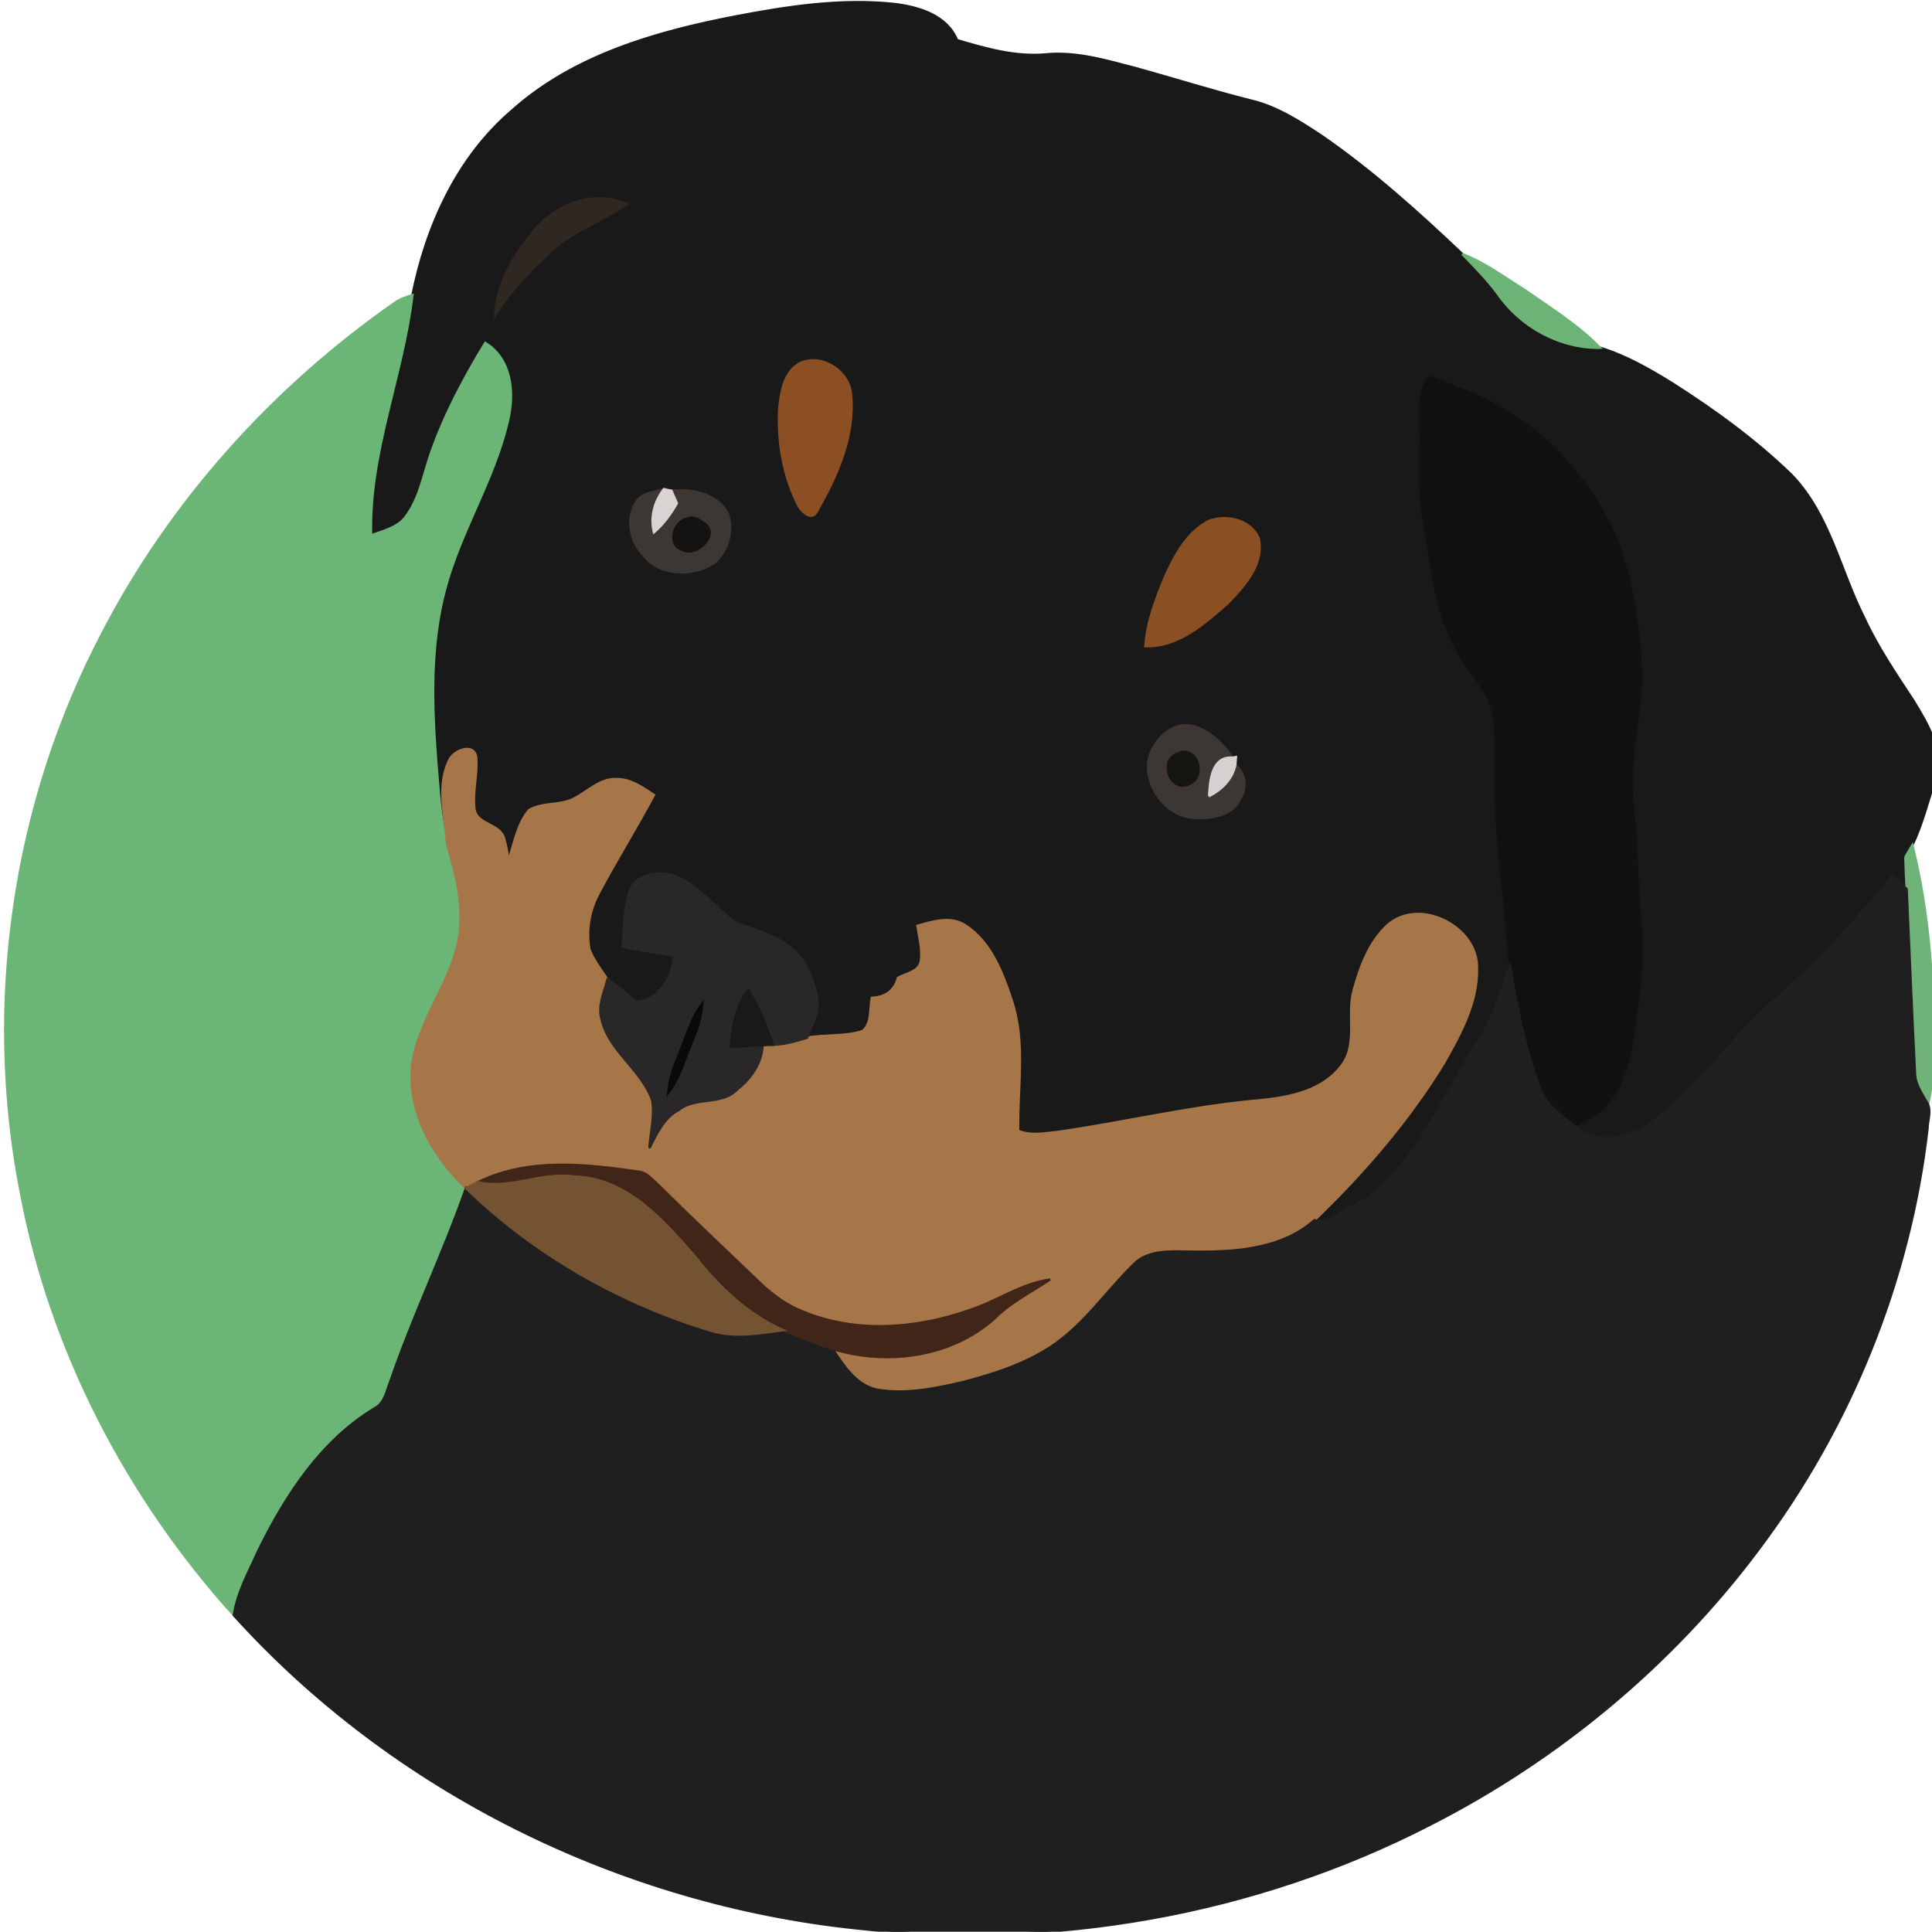 <?xml version="1.0" encoding="UTF-8" standalone="no"?>
<svg
   xmlns:dc="http://purl.org/dc/elements/1.1/"
   xmlns:cc="http://creativecommons.org/ns#"
   xmlns:rdf="http://www.w3.org/1999/02/22-rdf-syntax-ns#"
   xmlns:svg="http://www.w3.org/2000/svg"
   xmlns="http://www.w3.org/2000/svg"
   xmlns:sodipodi="http://sodipodi.sourceforge.net/DTD/sodipodi-0.dtd"
   xmlns:inkscape="http://www.inkscape.org/namespaces/inkscape"
   width="108.899mm"
   height="108.885mm"
   viewBox="0 0 108.899 108.885"
   version="1.1"
   id="svg787"
   inkscape:version="1.0.2 (e86c870879, 2021-01-15, custom)"
   sodipodi:docname="dog2.svg">
  <defs
     id="defs781" />
  <sodipodi:namedview
     id="base"
     pagecolor="#ffffff"
     bordercolor="#666666"
     borderopacity="1.0"
     inkscape:pageopacity="0.0"
     inkscape:pageshadow="2"
     inkscape:zoom="0.35"
     inkscape:cx="182.93586"
     inkscape:cy="265.76758"
     inkscape:document-units="mm"
     inkscape:current-layer="layer1"
     inkscape:document-rotation="0"
     showgrid="false"
     inkscape:window-width="1320"
     inkscape:window-height="900"
     inkscape:window-x="2082"
     inkscape:window-y="178"
     inkscape:window-maximized="0" />
  <g
     inkscape:label="Layer 1"
     inkscape:groupmode="layer"
     id="layer1"
     transform="translate(-57.432,-77.849)">
    <g
       id="g1713"
       transform="matrix(0.265,0,0,0.265,-87.542,43.701)">
      <path
         fill="#191919"
         stroke="#191919"
         stroke-width="0.5"
         d="m 703.636,132.334 c 11.01,-2.09 22.28,-3.81 33.51,-2.64 5.23,0.6 11.29,2.36 13.49,7.7 6.07,1.81 12.34,3.59 18.74,3.05 6.57,-0.68 12.98,1.27 19.27,2.91 8.15,2.24 16.2,4.81 24.4,6.86 5.57,1.3 10.46,4.45 15.17,7.57 10.72,7.41 20.44,16.15 29.88,25.1 2.61,2.71 5.28,5.38 7.52,8.42 4.83,7.03 13.2,11.67 21.79,11.53 5.45,1.65 10.44,4.52 15.27,7.5 9.03,5.75 17.77,12.09 25.47,19.56 8.14,8.44 10.33,20.38 15.51,30.54 2.85,6.16 6.68,11.78 10.4,17.44 2.98,4.93 6.54,10.6 4.71,16.61 -1.61,4.72 -2.76,9.63 -4.93,14.13 -0.5,0.84 -1,1.68 -1.49,2.51 0.06,2.28 0.15,4.56 0.27,6.85 -1.01,-1 -2,-1.99 -2.99,-2.98 -8.46,10.86 -18.31,20.55 -28.57,29.69 -7.75,7.9 -14.54,16.89 -23.49,23.52 -4.52,2.86 -11.44,4.26 -15.64,0.14 2.49,-1.38 5.27,-2.51 7.1,-4.79 3.33,-4.17 4.76,-9.48 5.46,-14.68 1,-7.62 2.3,-15.32 1.55,-23.03 -0.93,-8.99 -0.63,-18.04 -1.84,-27 -0.67,-9.07 2.01,-17.93 1.92,-26.98 -0.34,-9.48 -1.85,-18.95 -5.03,-27.91 -5,-11.71 -13.61,-21.97 -24.75,-28.25 -4.75,-2.87 -10.05,-4.59 -15.16,-6.67 -2.66,3 -1.86,7.17 -1.98,10.83 0.13,6.44 -0.44,12.93 0.61,19.32 1.52,7.98 2.06,16.25 5.23,23.83 1.6,4.42 4.54,8.15 7.2,11.97 3.55,4.86 2.86,11.2 2.99,16.87 -0.45,14.22 2.15,28.29 2.99,42.45 -1.95,5.62 -3.44,11.56 -7.07,16.41 -4.72,7.66 -8.73,15.77 -13.83,23.21 -3.49,4.09 -6.79,8.71 -11.8,11.06 -2.91,1.29 -5.42,4.21 -8.88,3.43 10.45,-10.07 20.06,-21.16 27.63,-33.57 3.47,-6.16 7.13,-12.77 6.96,-20.06 0.21,-8.91 -12.37,-15.22 -19.09,-9.08 -3.9,3.63 -5.77,8.84 -7.16,13.86 -1.47,5.33 1.09,11.63 -2.79,16.27 -4.52,5.68 -12.27,6.64 -19.03,7.23 -13.83,1.36 -27.38,4.6 -41.12,6.56 -2.78,0.27 -5.73,0.89 -8.4,-0.24 -0.19,-9.18 1.63,-18.69 -1.34,-27.65 -1.96,-5.94 -4.4,-12.47 -9.88,-16.04 -3.14,-2.05 -6.92,-0.86 -10.21,0.09 0.36,2.5 1.12,5.03 0.72,7.57 -0.46,2.26 -3.15,2.53 -4.85,3.48 -0.71,2.76 -2.75,4.17 -5.55,4.25 -0.53,2.34 0.07,5.41 -1.99,7.09 -3.8,1.22 -7.9,0.69 -11.8,1.41 0.9,-2.72 2.71,-5.4 2.16,-8.37 -0.86,-4.38 -2.66,-8.99 -6.6,-11.47 -3.31,-2.52 -7.52,-3.15 -11.2,-4.88 -4.28,-3.32 -7.69,-8.06 -13,-9.85 -3.11,-0.8 -7.31,-0.32 -8.9,2.86 -1.45,3.94 -1.38,8.24 -1.63,12.38 3.6,0.67 7.2,1.32 10.82,1.91 -0.01,4.44 -3.31,9.39 -7.91,9.81 -2.07,-1.59 -3.99,-3.38 -6.19,-4.79 -1.35,-2.06 -2.93,-4.02 -3.83,-6.33 -0.75,-4.02 -0.03,-8.27 1.89,-11.87 3.76,-7.12 8.03,-13.94 11.83,-21.03 -2.42,-1.56 -4.93,-3.44 -7.95,-3.38 -3.55,-0.18 -6.1,2.65 -9.04,4.13 -2.97,1.58 -6.73,0.75 -9.58,2.46 -2.51,2.99 -3.14,7.03 -4.35,10.64 -0.3,-1.64 -0.54,-3.29 -1.04,-4.87 -1.11,-2.98 -5.95,-2.72 -6.25,-6.15 -0.41,-3.64 0.72,-7.26 0.38,-10.91 -0.48,-3.04 -4.54,-1.48 -5.57,0.39 -2.97,5.57 -0.98,12.1 -0.63,18.04 -1.5,-5.68 -1.77,-11.57 -2.28,-17.4 -0.92,-12.2 -1.34,-24.71 1.86,-36.64 3.24,-12.3 10.39,-23.2 13.31,-35.58 1.51,-5.95 1,-13.36 -4.75,-16.89 -4.51,7.44 -8.66,15.17 -11.53,23.4 -1.64,4.62 -2.41,9.72 -5.47,13.69 -1.75,2.29 -4.75,2.86 -7.28,3.87 -0.5,-17.53 6.78,-33.92 8.79,-51.12 2.97,-14.72 9.48,-29.2 21.06,-39.14 13.18,-11.87 30.74,-16.87 47.78,-20.16 m -42.67,45.25 c -4.43,5.1 -8.21,11.37 -8.56,18.26 3.44,-5.38 7.9,-9.99 12.62,-14.26 4.59,-3.95 10.48,-5.84 15.37,-9.33 -6.76,-3.06 -14.84,-0.13 -19.43,5.33 m 56.43,28.44 c -3.6,1.79 -4.24,6.28 -4.59,9.86 -0.33,6.72 0.77,13.65 3.7,19.73 0.6,1.65 3.1,4.51 4.39,1.89 4.25,-7.47 8.06,-15.93 7.19,-24.74 -0.34,-4.9 -6.1,-8.72 -10.69,-6.74 m -35.08,29.79 c -2.21,3.57 -1.13,8.33 1.69,11.24 3.53,4.42 10.46,4.45 14.96,1.56 2.92,-2.51 4.19,-6.89 2.89,-10.55 -2.24,-4.22 -7.59,-5.29 -11.97,-4.82 -0.41,-0.08 -1.22,-0.24 -1.63,-0.32 -2.07,0.68 -4.84,0.68 -5.94,2.89 m 121.86,3.86 c -4.65,2.41 -7.2,7.28 -9.29,11.85 -1.97,4.73 -3.85,9.63 -4.2,14.8 7.05,0.19 12.68,-4.89 17.64,-9.27 3.52,-3.66 7.75,-8.32 6.43,-13.83 -1.76,-3.85 -6.88,-4.99 -10.58,-3.55 m -11.41,47.58 c -4.32,6.07 1.36,15.42 8.48,15.59 3.58,0.22 8.16,-0.52 9.7,-4.27 1.47,-2.3 0.93,-5.31 -1.11,-7.08 0.03,-0.4 0.09,-1.21 0.12,-1.61 l -0.74,0.13 c -1.99,-3.02 -4.8,-5.65 -8.31,-6.72 -3.26,-0.81 -6.51,1.21 -8.14,3.96 z"
         id="path1671" />
      <path
         fill="#2f2820"
         stroke="#2f2820"
         stroke-width="0.5"
         d="m 660.966,177.584 c 4.59,-5.46 12.67,-8.39 19.43,-5.33 -4.89,3.49 -10.78,5.38 -15.37,9.33 -4.72,4.27 -9.18,8.88 -12.62,14.26 0.35,-6.89 4.13,-13.16 8.56,-18.26 z"
         id="path1673" />
      <path
         fill="#6cb476"
         stroke="#6cb476"
         stroke-width="0.5"
         d="m 858.096,182.884 c 4.81,1.85 8.98,4.99 13.34,7.7 5.48,3.85 11.27,7.42 15.97,12.25 -8.59,0.14 -16.96,-4.5 -21.79,-11.53 -2.24,-3.04 -4.91,-5.71 -7.52,-8.42 z"
         id="path1675" />
      <path
         fill="#6bb576"
         stroke="#6bb576"
         stroke-width="0.5"
         d="m 630.756,193.484 c 1.19,-0.91 2.6,-1.42 4.04,-1.85 -2.01,17.2 -9.29,33.59 -8.79,51.12 2.53,-1.01 5.53,-1.58 7.28,-3.87 3.06,-3.97 3.83,-9.07 5.47,-13.69 2.87,-8.23 7.02,-15.96 11.53,-23.4 5.75,3.53 6.26,10.94 4.75,16.89 -2.92,12.38 -10.07,23.28 -13.31,35.58 -3.2,11.93 -2.78,24.44 -1.86,36.64 0.51,5.83 0.78,11.72 2.28,17.4 1.38,5.08 2.99,10.18 2.87,15.5 0.38,11.32 -8.45,20.14 -10.2,30.97 -1.34,10.24 4.15,19.97 11.37,26.81 -4.87,13.89 -11.32,27.2 -16.1,41.14 -0.82,2.01 -1.17,4.53 -3.27,5.65 -11.45,6.88 -19,18.53 -24.77,30.26 -2,4.49 -4.52,8.87 -5.23,13.8 -22.69,-25.11 -38.89,-56.26 -45.24,-89.57 -7.98,-40.23 -1.76,-83.06 17.3,-119.36 14.49,-27.94 36.14,-51.99 61.88,-70.02 z"
         id="path1677" />
      <path
         fill="#8b4f23"
         stroke="#8b4f23"
         stroke-width="0.5"
         d="m 717.396,206.024 c 4.59,-1.98 10.35,1.84 10.69,6.74 0.87,8.81 -2.94,17.27 -7.19,24.74 -1.29,2.62 -3.79,-0.24 -4.39,-1.89 -2.93,-6.08 -4.03,-13.01 -3.7,-19.73 0.35,-3.58 0.99,-8.07 4.59,-9.86 z"
         id="path1679" />
      <path
         fill="#12110f"
         stroke="#12110f"
         stroke-width="0.5"
         d="m 851.176,209.034 c 5.11,2.08 10.41,3.8 15.16,6.67 11.14,6.28 19.75,16.54 24.75,28.25 3.18,8.96 4.69,18.43 5.03,27.91 0.09,9.05 -2.59,17.91 -1.92,26.98 1.21,8.96 0.91,18.01 1.84,27 0.75,7.71 -0.55,15.41 -1.55,23.03 -0.7,5.2 -2.13,10.51 -5.46,14.68 -1.83,2.28 -4.61,3.41 -7.1,4.79 -2.77,-2.24 -5.93,-4.4 -7.23,-7.88 -3.3,-8.39 -4.81,-17.34 -6.48,-26.16 -0.84,-14.16 -3.44,-28.23 -2.99,-42.45 -0.13,-5.67 0.56,-12.01 -2.99,-16.87 -2.66,-3.82 -5.6,-7.55 -7.2,-11.97 -3.17,-7.58 -3.71,-15.85 -5.23,-23.83 -1.05,-6.39 -0.48,-12.88 -0.61,-19.32 0.12,-3.66 -0.68,-7.83 1.98,-10.83 z"
         id="path1681" />
      <path
         fill="#3d3734"
         stroke="#3d3734"
         stroke-width="0.5"
         d="m 682.316,235.814 c 1.1,-2.21 3.87,-2.21 5.94,-2.89 -1.99,2.63 -2.9,5.9 -2.09,9.15 2.03,-1.71 3.57,-3.88 4.89,-6.16 -0.29,-0.67 -0.88,-2.01 -1.17,-2.67 4.38,-0.47 9.73,0.6 11.97,4.82 1.3,3.66 0.03,8.04 -2.89,10.55 -4.5,2.89 -11.43,2.86 -14.96,-1.56 -2.82,-2.91 -3.9,-7.67 -1.69,-11.24 m 11.17,3.29 c -3.19,0.41 -4.67,5.59 -1.26,6.72 3,1.67 8.05,-3.31 4.7,-5.62 -1,-0.6 -2.22,-1.67 -3.44,-1.1 z"
         id="path1683" />
      <path
         fill="#d9d3d3"
         stroke="#d9d3d3"
         stroke-width="0.5"
         d="m 688.256,232.924 c 0.41,0.08 1.22,0.24 1.63,0.32 0.29,0.66 0.88,2 1.17,2.67 -1.32,2.28 -2.86,4.45 -4.89,6.16 -0.81,-3.25 0.1,-6.52 2.09,-9.15 z"
         id="path1685" />
      <path
         fill="#151311"
         stroke="#151311"
         stroke-width="0.5"
         d="m 693.486,239.104 c 1.22,-0.57 2.44,0.5 3.44,1.1 3.35,2.31 -1.7,7.29 -4.7,5.62 -3.41,-1.13 -1.93,-6.31 1.26,-6.72 z"
         id="path1687" />
      <path
         fill="#8a4f22"
         stroke="#8a4f22"
         stroke-width="0.5"
         d="m 804.176,239.674 c 3.7,-1.44 8.82,-0.3 10.58,3.55 1.32,5.51 -2.91,10.17 -6.43,13.83 -4.96,4.38 -10.59,9.46 -17.64,9.27 0.35,-5.17 2.23,-10.07 4.2,-14.8 2.09,-4.57 4.64,-9.44 9.29,-11.85 z"
         id="path1689" />
      <path
         fill="#3d3734"
         stroke="#3d3734"
         stroke-width="0.5"
         d="m 792.766,287.254 c 1.63,-2.75 4.88,-4.77 8.14,-3.96 3.51,1.07 6.32,3.7 8.31,6.72 -4.45,-0.31 -4.78,4.92 -4.97,8.16 2.73,-1.35 4.98,-3.61 5.59,-6.68 2.04,1.77 2.58,4.78 1.11,7.08 -1.54,3.75 -6.12,4.49 -9.7,4.27 -7.12,-0.17 -12.8,-9.52 -8.48,-15.59 m 4.63,1.93 c -3.94,1.58 -1.24,8.54 2.72,6.39 3.82,-1.68 1.36,-8.59 -2.72,-6.39 z"
         id="path1691" />
      <path
         fill="#a67648"
         stroke="#a67648"
         stroke-width="0.5"
         d="m 642.776,290.264 c 1.03,-1.87 5.09,-3.43 5.57,-0.39 0.34,3.65 -0.79,7.27 -0.38,10.91 0.3,3.43 5.14,3.17 6.25,6.15 0.5,1.58 0.74,3.23 1.04,4.87 1.21,-3.61 1.84,-7.65 4.35,-10.64 2.85,-1.71 6.61,-0.88 9.58,-2.46 2.94,-1.48 5.49,-4.31 9.04,-4.13 3.02,-0.06 5.53,1.82 7.95,3.38 -3.8,7.09 -8.07,13.91 -11.83,21.03 -1.92,3.6 -2.64,7.85 -1.89,11.87 0.9,2.31 2.48,4.27 3.83,6.33 -0.71,2.78 -2.14,5.66 -1.24,8.57 1.64,6.82 8.48,10.63 10.74,17.14 0.59,3.37 -0.36,6.79 -0.59,10.17 1.59,-3.03 3.04,-6.44 6.24,-8.12 3.64,-2.94 9.19,-0.87 12.48,-4.4 2.94,-2.32 5.19,-5.53 5.38,-9.38 0.53,-0.02 1.6,-0.07 2.13,-0.09 2.51,-0.03 4.92,-0.77 7.31,-1.49 3.9,-0.72 8,-0.19 11.8,-1.41 2.06,-1.68 1.46,-4.75 1.99,-7.09 2.8,-0.08 4.84,-1.49 5.55,-4.25 1.7,-0.95 4.39,-1.22 4.85,-3.48 0.4,-2.54 -0.36,-5.07 -0.72,-7.57 3.29,-0.95 7.07,-2.14 10.21,-0.09 5.48,3.57 7.92,10.1 9.88,16.04 2.97,8.96 1.15,18.47 1.34,27.65 2.67,1.13 5.62,0.51 8.4,0.24 13.74,-1.96 27.29,-5.2 41.12,-6.56 6.76,-0.59 14.51,-1.55 19.03,-7.23 3.88,-4.64 1.32,-10.94 2.79,-16.27 1.39,-5.02 3.26,-10.23 7.16,-13.86 6.72,-6.14 19.3,0.17 19.09,9.08 0.17,7.29 -3.49,13.9 -6.96,20.06 -7.57,12.41 -17.18,23.5 -27.63,33.57 -7.43,6.56 -18.02,6.83 -27.41,6.66 -3.8,-0.08 -8.13,-0.21 -11.02,2.71 -5.88,5.79 -10.59,12.88 -17.56,17.51 -5.82,3.82 -12.56,5.94 -19.25,7.66 -5.87,1.33 -12,2.55 -18,1.45 -4.35,-1.06 -6.91,-5.11 -9.21,-8.6 11.64,3.53 25.23,1.75 34.47,-6.55 3.41,-3.45 7.79,-5.57 11.77,-8.24 -6.23,0.86 -11.42,4.71 -17.33,6.57 -11.2,3.93 -23.92,4.89 -35.08,0.31 -3.63,-1.37 -6.78,-3.72 -9.54,-6.4 -7.32,-6.98 -14.66,-13.94 -21.85,-21.05 -1.04,-0.88 -1.99,-2.07 -3.39,-2.32 -11.45,-1.67 -23.76,-3.09 -34.53,2.19 -0.86,0.4 -1.69,0.83 -2.52,1.27 -7.22,-6.84 -12.71,-16.57 -11.37,-26.81 1.75,-10.83 10.58,-19.65 10.2,-30.97 0.12,-5.32 -1.49,-10.42 -2.87,-15.5 -0.35,-5.94 -2.34,-12.47 0.63,-18.04 z"
         id="path1693" />
      <path
         fill="#151511"
         stroke="#151511"
         stroke-width="0.5"
         d="m 797.396,289.184 c 4.08,-2.2 6.54,4.71 2.72,6.39 -3.96,2.15 -6.66,-4.81 -2.72,-6.39 z"
         id="path1695" />
      <path
         fill="#d8d1d2"
         stroke="#d8d1d2"
         stroke-width="0.5"
         d="m 804.246,298.174 c 0.19,-3.24 0.52,-8.47 4.97,-8.16 l 0.74,-0.13 c -0.03,0.4 -0.09,1.21 -0.12,1.61 -0.61,3.07 -2.86,5.33 -5.59,6.68 z"
         id="path1697" />
      <path
         fill="#6fb379"
         stroke="#6fb379"
         stroke-width="0.5"
         d="m 952.346,311.124 c 0.49,-0.83 0.99,-1.67 1.49,-2.51 3.51,14.13 4.59,28.78 4.44,43.31 -0.27,3.93 -0.08,7.95 -1.13,11.8 -1.19,-2.13 -2.77,-4.22 -2.76,-6.77 -0.67,-12.99 -1.17,-25.99 -1.77,-38.98 -0.12,-2.29 -0.21,-4.57 -0.27,-6.85 z"
         id="path1699" />
      <path
         fill="#292728"
         stroke="#292728"
         stroke-width="0.5"
         d="m 681.196,317.874 c 1.59,-3.18 5.79,-3.66 8.9,-2.86 5.31,1.79 8.72,6.53 13,9.85 3.68,1.73 7.89,2.36 11.2,4.88 3.94,2.48 5.74,7.09 6.6,11.47 0.55,2.97 -1.26,5.65 -2.16,8.37 -2.39,0.72 -4.8,1.46 -7.31,1.49 -1.37,-4.03 -2.89,-8.04 -5.17,-11.65 -2.77,3.47 -3.36,7.9 -3.79,12.18 2.27,-0.2 4.54,-0.37 6.83,-0.44 -0.19,3.85 -2.44,7.06 -5.38,9.38 -3.29,3.53 -8.84,1.46 -12.48,4.4 -3.2,1.68 -4.65,5.09 -6.24,8.12 0.23,-3.38 1.18,-6.8 0.59,-10.17 -2.26,-6.51 -9.1,-10.32 -10.74,-17.14 -0.9,-2.91 0.53,-5.79 1.24,-8.57 2.2,1.41 4.12,3.2 6.19,4.79 4.6,-0.42 7.9,-5.37 7.91,-9.81 -3.62,-0.59 -7.22,-1.24 -10.82,-1.91 0.25,-4.14 0.18,-8.44 1.63,-12.38 m 10.55,34.55 c -1.2,2.89 -2.3,5.85 -2.59,8.99 2.61,-3.37 3.6,-7.6 5.3,-11.44 1.07,-2.43 1.77,-5.01 2,-7.66 -2.3,2.99 -3.28,6.69 -4.71,10.11 z"
         id="path1701" />
      <path
         fill="#1f1f1f"
         stroke="#1f1f1f"
         stroke-width="0.5"
         d="m 949.626,314.994 c 0.99,0.99 1.98,1.98 2.99,2.98 0.6,12.99 1.1,25.99 1.77,38.98 -0.01,2.55 1.57,4.64 2.76,6.77 0.7,1.65 -0.06,3.49 -0.09,5.22 -3.72,32.4 -16.43,63.63 -36.06,89.65 -18.32,24.45 -42.44,44.46 -69.64,58.33 -37.35,19.24 -80.45,26.72 -122.14,22.1 -50.22,-5.28 -98.48,-29.05 -132.4,-66.59 0.71,-4.93 3.23,-9.31 5.23,-13.8 5.77,-11.73 13.32,-23.38 24.77,-30.26 2.1,-1.12 2.45,-3.64 3.27,-5.65 4.78,-13.94 11.23,-27.25 16.1,-41.14 14.58,14.15 32.7,24.46 52.11,30.33 5.02,1.52 10.31,0.54 15.38,-0.12 3.45,1.48 6.95,2.82 10.51,4.01 2.3,3.49 4.86,7.54 9.21,8.6 6,1.1 12.13,-0.12 18,-1.45 6.69,-1.72 13.43,-3.84 19.25,-7.66 6.97,-4.63 11.68,-11.72 17.56,-17.51 2.89,-2.92 7.22,-2.79 11.02,-2.71 9.39,0.17 19.98,-0.1 27.41,-6.66 3.46,0.78 5.97,-2.14 8.88,-3.43 5.01,-2.35 8.31,-6.97 11.8,-11.06 5.1,-7.44 9.11,-15.55 13.83,-23.21 3.63,-4.85 5.12,-10.79 7.07,-16.41 1.67,8.82 3.18,17.77 6.48,26.16 1.3,3.48 4.46,5.64 7.23,7.88 4.2,4.12 11.12,2.72 15.64,-0.14 8.95,-6.63 15.74,-15.62 23.49,-23.52 10.26,-9.14 20.11,-18.83 28.57,-29.69 z"
         id="path1703" />
      <path
         fill="#191919"
         stroke="#191919"
         stroke-width="0.5"
         d="m 702.466,351.604 c 0.43,-4.28 1.02,-8.71 3.79,-12.18 2.28,3.61 3.8,7.62 5.17,11.65 -0.53,0.02 -1.6,0.07 -2.13,0.09 -2.29,0.07 -4.56,0.24 -6.83,0.44 z"
         id="path1705" />
      <path
         fill="#0a090a"
         stroke="#0a090a"
         stroke-width="0.5"
         d="m 691.746,352.424 c 1.43,-3.42 2.41,-7.12 4.71,-10.11 -0.23,2.65 -0.93,5.23 -2,7.66 -1.7,3.84 -2.69,8.07 -5.3,11.44 0.29,-3.14 1.39,-6.1 2.59,-8.99 z"
         id="path1707" />
      <path
         fill="#402518"
         stroke="#402518"
         stroke-width="0.5"
         d="m 648.706,380.314 c 10.77,-5.28 23.08,-3.86 34.53,-2.19 1.4,0.25 2.35,1.44 3.39,2.32 7.19,7.11 14.53,14.07 21.85,21.05 2.76,2.68 5.91,5.03 9.54,6.4 11.16,4.58 23.88,3.62 35.08,-0.31 5.91,-1.86 11.1,-5.71 17.33,-6.57 -3.98,2.67 -8.36,4.79 -11.77,8.24 -9.24,8.3 -22.83,10.08 -34.47,6.55 -3.56,-1.19 -7.06,-2.53 -10.51,-4.01 -7.59,-3.37 -13.68,-9.21 -18.75,-15.66 -6.76,-7.76 -14.58,-16.75 -25.72,-17.02 -6.94,-1.04 -13.65,2.82 -20.5,1.2 z"
         id="path1709" />
      <path
         fill="#745332"
         stroke="#745332"
         stroke-width="0.5"
         d="m 648.706,380.314 c 6.85,1.62 13.56,-2.24 20.5,-1.2 11.14,0.27 18.96,9.26 25.72,17.02 5.07,6.45 11.16,12.29 18.75,15.66 -5.07,0.66 -10.36,1.64 -15.38,0.12 -19.41,-5.87 -37.53,-16.18 -52.11,-30.33 0.83,-0.44 1.66,-0.87 2.52,-1.27 z"
         id="path1711" />
    </g>
  </g>
</svg>
